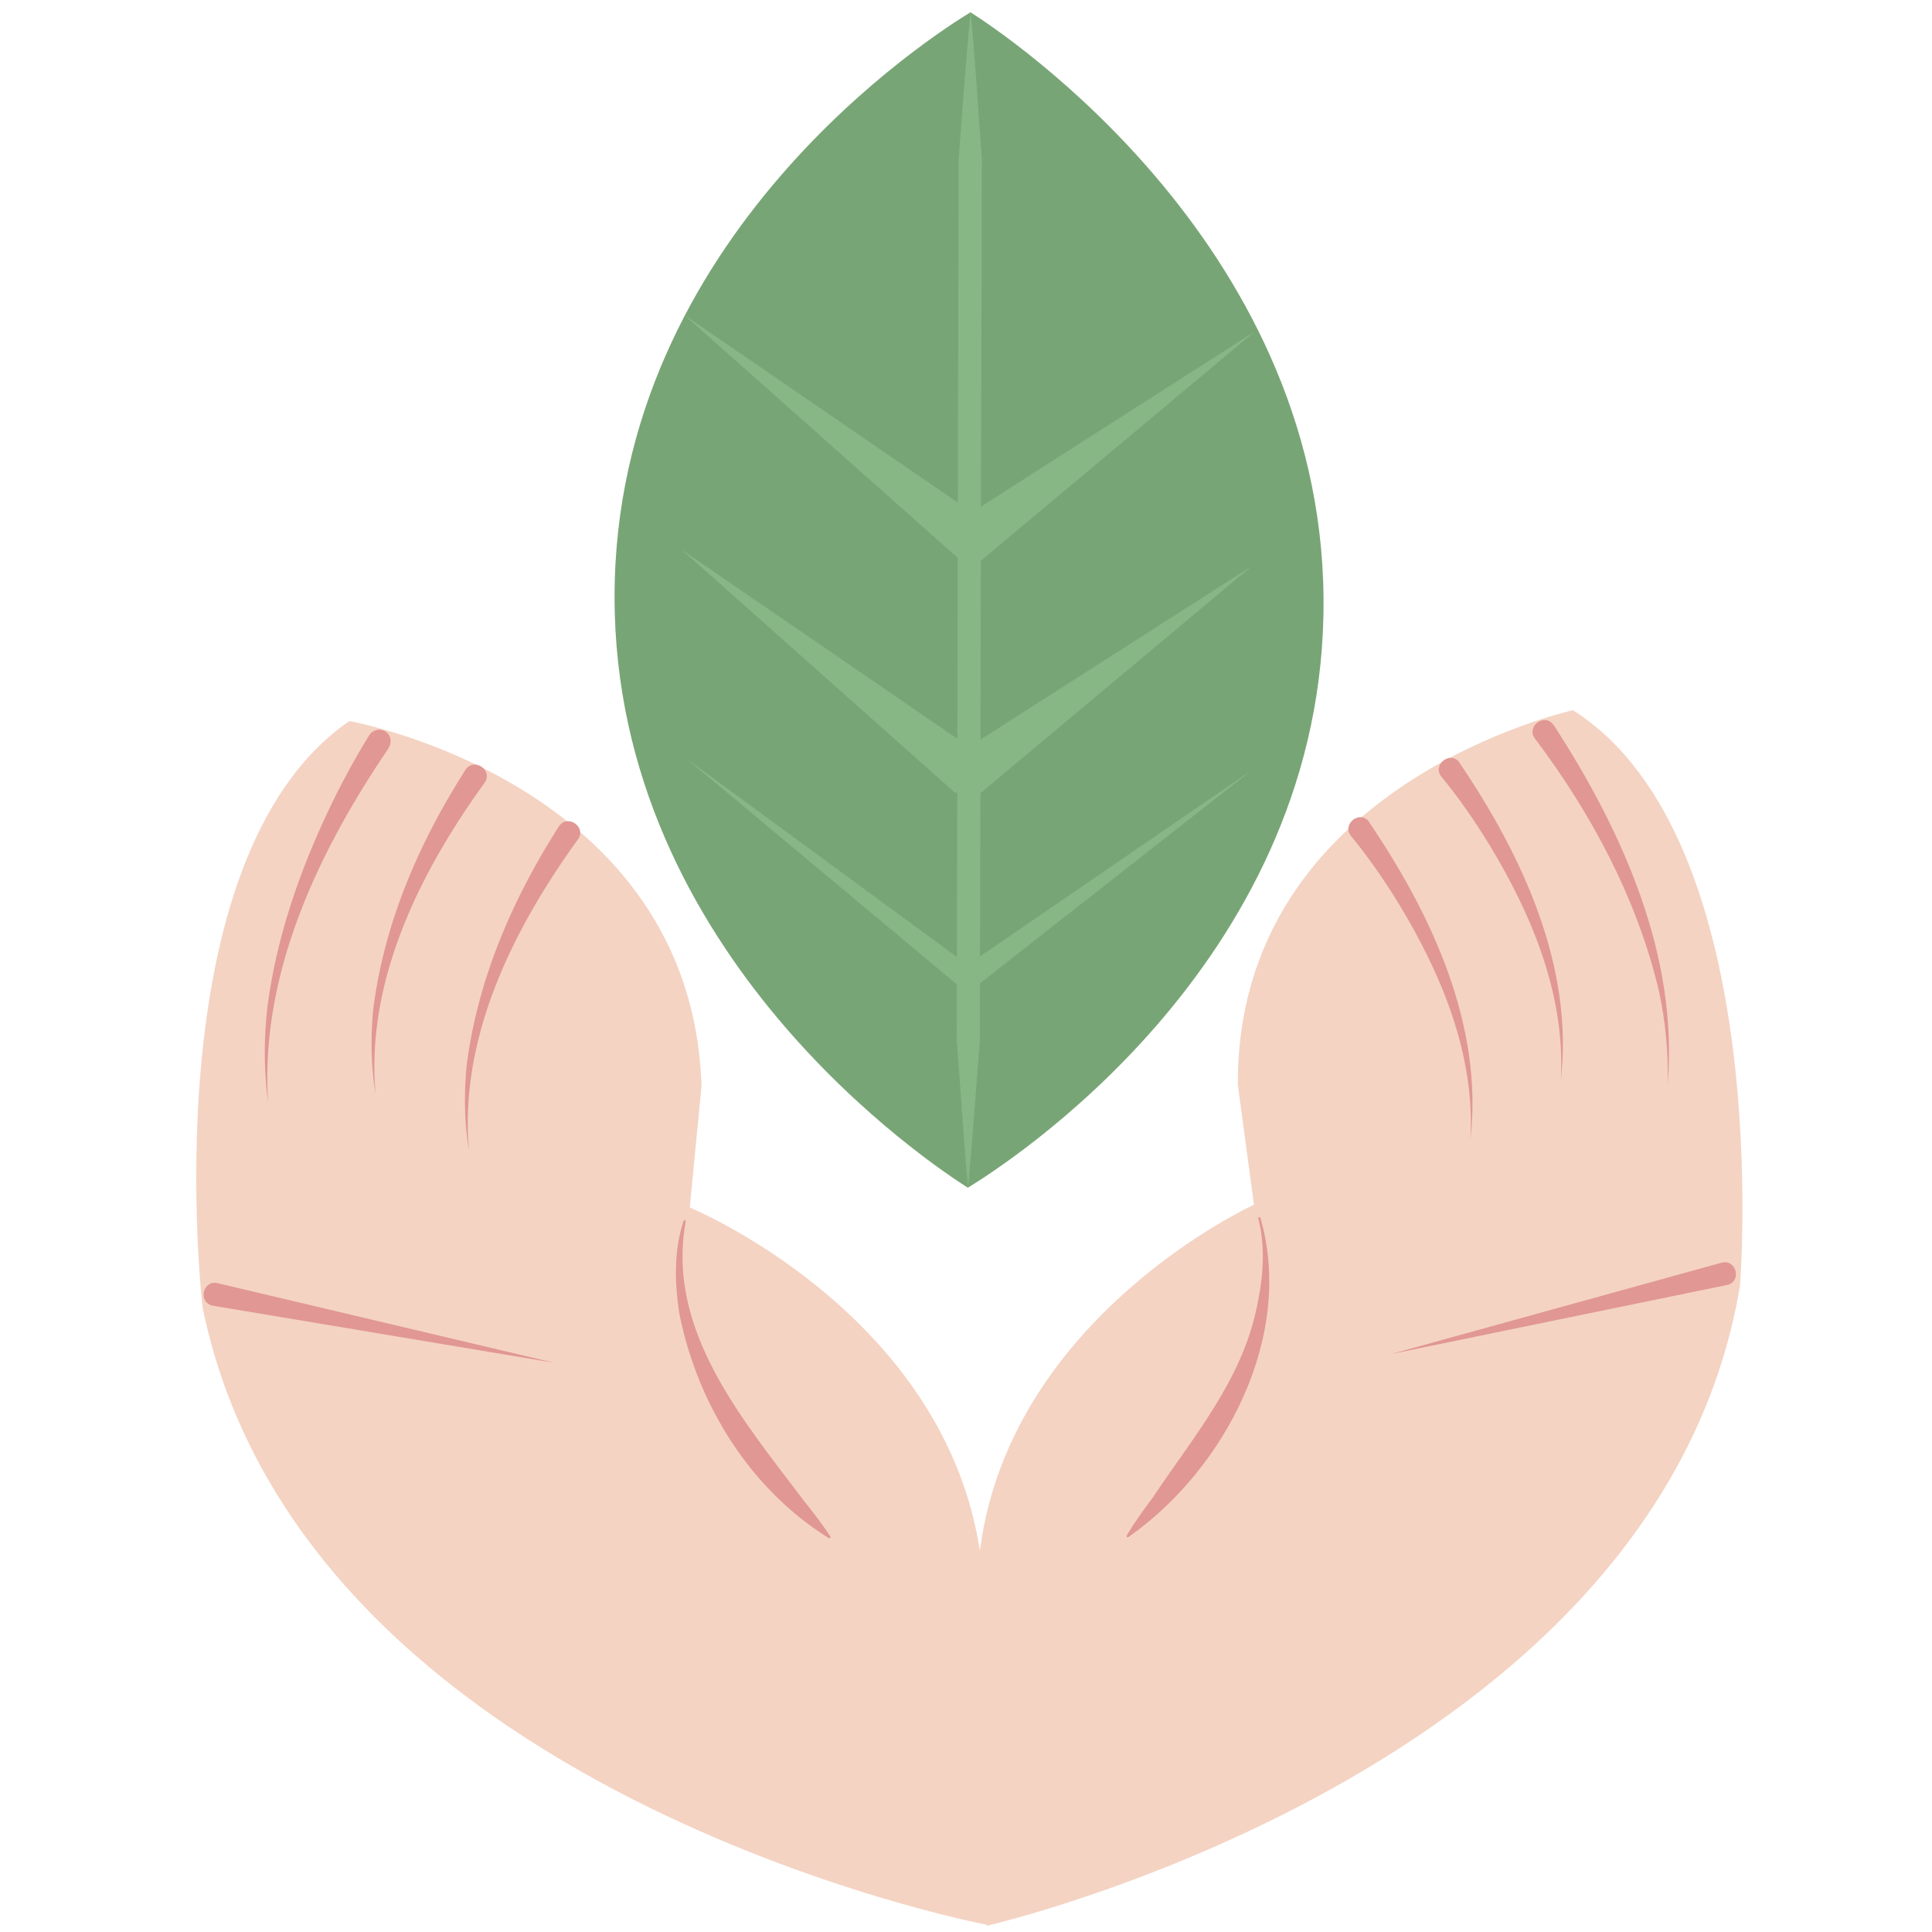 <svg
  xmlns="http://www.w3.org/2000/svg"
  width="84"
  height="84"
  fill="none"
  viewBox="0 0 84 84"
>
  <path
    fill="#F4D3C3"
    d="M68.39 30.88s-14.65 3.19-14.57 16.3l.7 5.2S44 57.17 42.62 67.3c-1.37 10.13.28 16.43.28 16.43s29.22-6.69 32.75-27.82c0 0 1.57-19.44-7.26-25.03Z"
  />
  <path
    fill="#E19793"
    d="m75.08 55.87-14.59 3 14.36-3.97c.65-.17.9.83.23.97Zm-7.53-24.35c3 4.63 5.45 10.06 4.95 15.68.05-1.38-.08-2.76-.37-4.1-.94-3.99-2.93-7.72-5.38-10.97-.43-.53.41-1.17.8-.6v-.01Zm-4.09 1.65c2.73 4.03 4.98 8.86 4.4 13.82.22-3.67-1.24-7.19-3.11-10.27-.63-1.03-1.33-2.04-2.08-2.95-.42-.52.4-1.16.79-.61v.01Zm-3.93 2.58c2.73 4.03 4.98 8.86 4.4 13.82.22-3.67-1.24-7.19-3.11-10.27-.63-1.03-1.33-2.04-2.08-2.95-.42-.52.4-1.16.79-.61v.01Zm-4.73 17.2c1.49 5.13-1.53 10.93-5.74 13.88-.04.03-.1-.02-.07-.07.34-.58.72-1.1 1.11-1.62 1.76-2.64 3.91-5.14 4.55-8.34.27-1.24.38-2.57.06-3.82-.02-.06.08-.09.09-.03Z"
  />
  <path
    fill="#F4D3C3"
    d="M15.19 31.35s14.9 2.66 15.31 15.88l-.51 5.27s10.79 4.44 12.56 14.6c1.77 10.16.33 16.58.33 16.58S13.16 78.04 8.81 56.86c0 0-2.31-19.54 6.38-25.51Z"
  />
  <path
    fill="#E19793"
    d="m9.46 55.79 14.63 3.46-14.83-2.48c-.66-.12-.46-1.13.2-.98Zm7.43-23.25c-3.06 4.5-5.61 9.85-5.23 15.42a16.781 16.781 0 0 1-.03-4.19c.36-2.79 1.26-5.5 2.43-8.06.59-1.28 1.24-2.53 2-3.75.15-.23.46-.3.69-.16.25.15.31.5.13.73l.01.01Zm4.16 1.52c-2.8 3.88-5.16 8.6-4.72 13.51-.2-1.22-.22-2.46-.1-3.7.47-3.73 1.99-7.24 4.01-10.4.38-.57 1.24.05.81.59Zm4.06 2.46c-2.8 3.88-5.16 8.6-4.72 13.51-.2-1.22-.22-2.46-.1-3.7.47-3.73 1.99-7.24 4.01-10.4.38-.57 1.24.05.81.59Zm4.7 16.61c-.85 4.7 2.48 8.59 5.11 12.08.41.51.81 1.03 1.18 1.59.03.04-.02.1-.07.07-3.44-2.14-5.73-5.86-6.5-9.8-.2-1.33-.23-2.7.19-3.98.02-.06.12-.03.09.03v.01Z"
  />
  <path
    fill="#78A576"
    d="M42.2.53c-1.52.93-15.46 9.71-15.48 25.39-.02 15.65 13.84 24.75 15.36 25.72 1.63-1 15.14-9.57 15.46-24.86C57.88 10.87 43.67 1.47 42.19.53h.01Z"
  />
  <path
    fill="#87B785"
    d="M42.2.53c.21 2.13.33 4.26.49 6.39l-.05 19.17c0 4.21-.03 15.09-.04 19.17-.17 2.13-.31 4.26-.51 6.39-.2-2.13-.32-4.26-.49-6.39 0-4.02.03-15 .04-19.17 0-4.21.03-15.09.04-19.17.17-2.13.3-4.26.52-6.39Z"
  />
  <path fill="#87B785" d="M41.68 24.29 29.76 13.7l13.15 9.02-1.23 1.57Z" />
  <path
    fill="#87B785"
    d="m41.38 22.84 13.18-8.43-12 10.04-1.18-1.61Zm.17 11.65L29.64 23.9l13.15 9.02-1.24 1.57Z"
  />
  <path
    fill="#87B785"
    d="m41.25 33.04 13.18-8.43-12 10.04-1.18-1.61Zm.81 10.14L29.83 32.97l12.84 9.42-.61.79Z"
  />
  <path fill="#87B785" d="m41.55 42.31 12.88-8.83-12.29 9.64-.59-.81Z" />
</svg>

